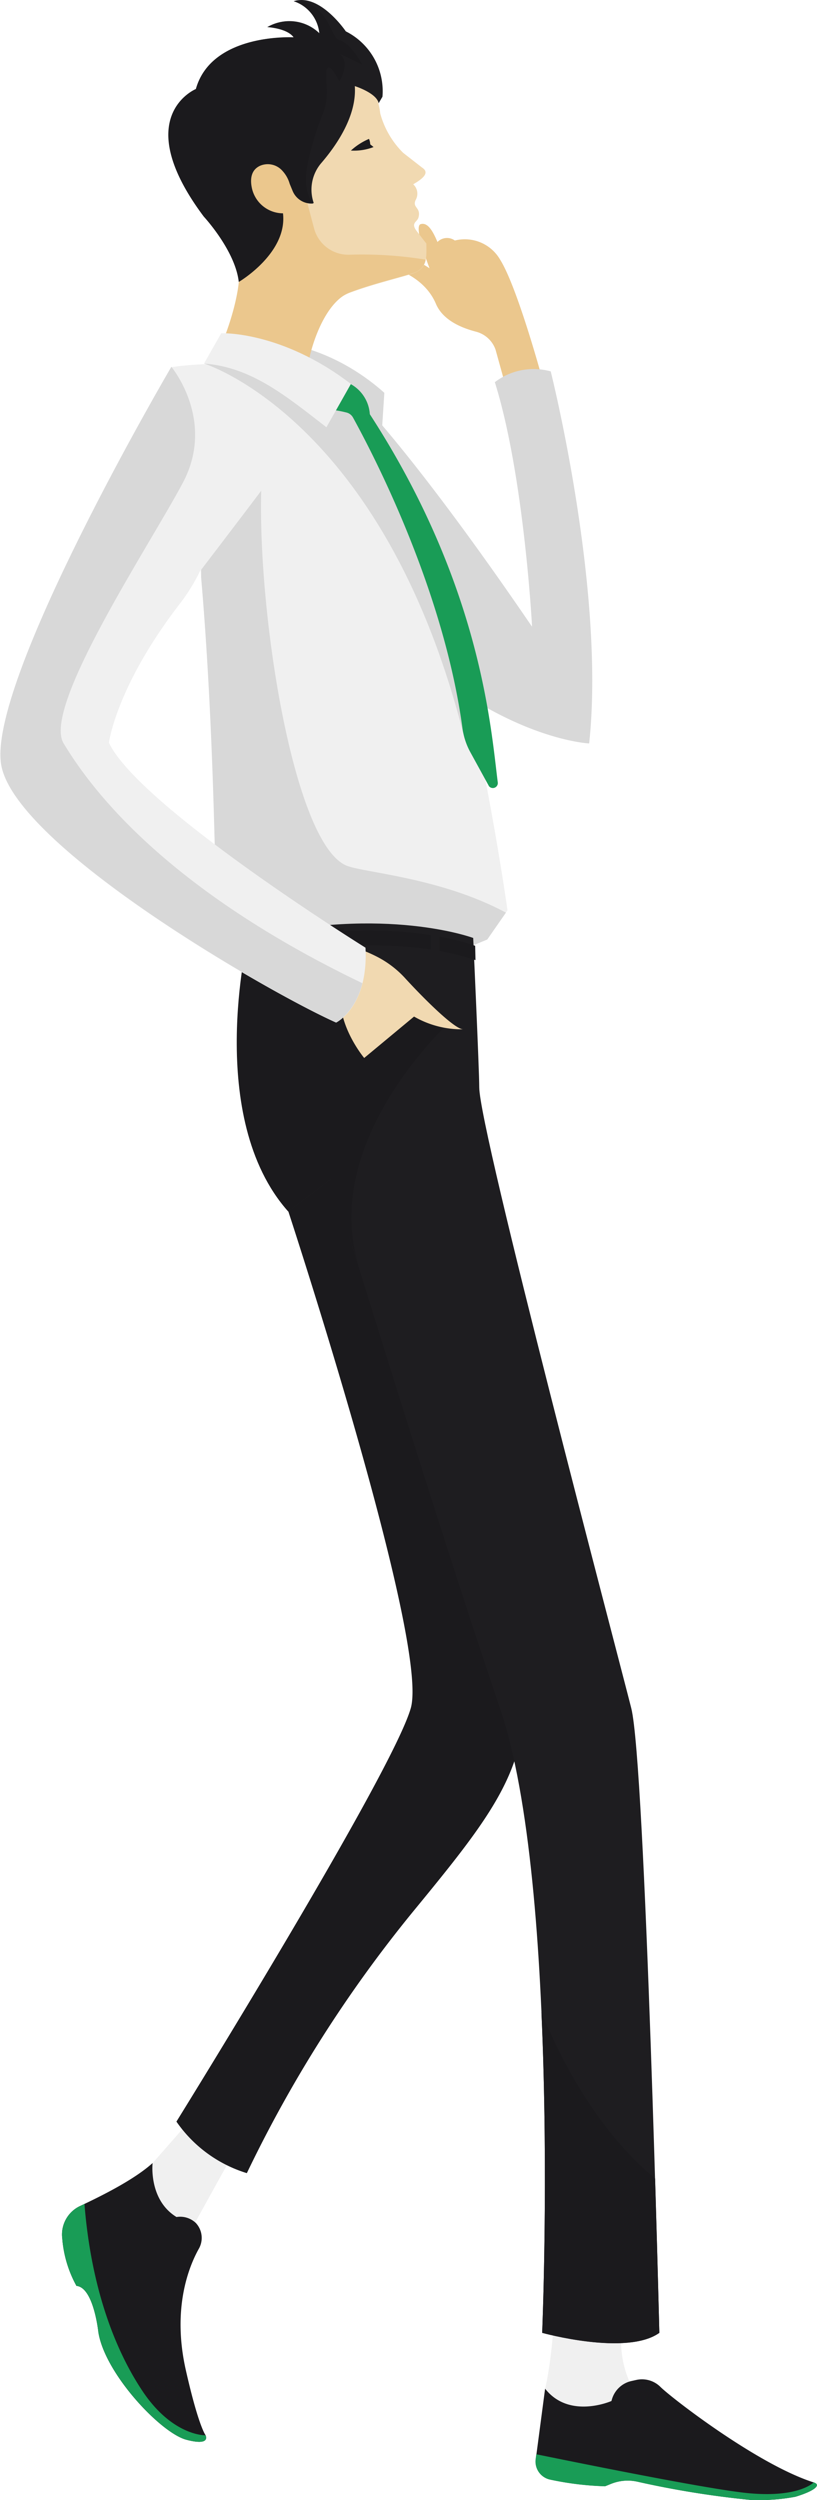 <svg xmlns="http://www.w3.org/2000/svg" version="1.1" xmlns:xlink="http://www.w3.org/1999/xlink" xmlns:svgjs="http://svgjs.com/svgjs" width="100.12" height="306.02"><svg xmlns="http://www.w3.org/2000/svg" version="1.1" xmlns:xlink="http://www.w3.org/1999/xlink" xmlns:svgjs="http://svgjs.com/svgjs" width="100.12" height="306.02" class="class-viyu0prjk"><svg xmlns="http://www.w3.org/2000/svg" viewBox="0 0 100.12 306.02" class="class-viyu0prjk">
    <g data-name="Layer 2">
        <g data-name="Layer 1">
            <path d="M60.73 42.81a3.45 3.45 0 00-2.36-2.2c-1.3-.34-4-1.18-4.95-3.42-1.27-3-4.37-4.17-5.68-4.52a.33.33 0 01-.1-.59c.76-.51 2.38-1 5 .76 0 0-2-5.12-1.1-5.4s1.54.93 2.07 2.18a1.64 1.64 0 012.13-.18 5 5 0 015.56 2.36c2.13 3.41 5.18 14.67 5.18 14.67l-4.18 2z" class="fill-skin-shadow"></path>
            <path d="M60.64 46.78a7.83 7.83 0 016.85-1.32S74.22 72.19 72.2 91c0 0-9.72-.42-21.68-10.89l-6-30.66s7 7.22 20.68 27.26c.01.04-.97-18.49-4.56-29.93z" class="fill-white-shadow"></path>
            <path d="M34 41.92s6.59.36 13.1 6.16l-.47 7.26z" class="fill-white-shadow"></path>
            <path d="M51.72 20.51l-2.31-1.8a10.77 10.77 0 01-2.81-4.81c-.51-4.49-4.32-7.81-4.32-7.81-1.73-3.8-11.12-.35-17.28 6.32s-2.8 11.7 2.17 13.51a6.22 6.22 0 011.59.88c.08.75 1.14 1.62 1.24 2.62C31.19 41.22 24.85 45 24.85 45l15.41 5.79s-3.2-3.42-3.9-5.55c-.13-.4 1.29-1.28 1.28-2.34 0-2 2.37-6 5.23-7.07s6.37-1.89 7.79-2.38c1.79-.62 1.59-2.05 1.59-3.64 0 0-.4-.5-1.18-1.52s.06-1.1.21-1.66c.36-1.3-.86-1.18-.3-2.23a1.55 1.55 0 00-.34-1.84l.49-.3c.87-.58 1.46-1.19.59-1.75z" class="fill-skin"></path>
            <path d="M36.36 45.21c-.13-.4 1.29 1.65 1.28.58 0-2 1.79-8.68 5.23-10 2.81-1.08 6.37-1.89 7.79-2.38a2.06 2.06 0 001.5-1.63 48.67 48.67 0 00-9.42-.6A4.34 4.34 0 0138.5 28l-2.32-8.73s6.67-6.78-3.61-2.62-3.42 14-3.42 14C30.39 36.18 26 44.78 26 44.78l11.27 2.35a8.24 8.24 0 01-.91-1.92z" class="fill-skin-shadow"></path>
            <path d="M46.87 11.84a8.19 8.19 0 00-4.49-8S39.19-.89 36 .15a4.62 4.62 0 013.22 4 5.28 5.28 0 00-6.39-.86s2.48.13 3.25 1.28c0 0-10.07-.62-12 6.3 0 0-8.24 3.36.94 15.59 0 0 3.86 4.13 4.29 8 0 0 5.94-3.48 5.37-8.35a3.92 3.92 0 01-3.83-3.18c-.31-1.6.33-2.34 1.05-2.68a2.39 2.39 0 012.75.6 3.91 3.91 0 01.9 1.6l.36.87a2.5 2.5 0 002.54 1.54 5 5 0 01.92-4.9c1.86-2.16 4.37-5.78 4.11-9.42 0 0 2.68.84 2.92 2.1" class="fill-hair"></path>
            <path d="M43 18.43A7.88 7.88 0 0145.22 17a1.83 1.83 0 01.15.67l.41.33a6.67 6.67 0 01-2.78.43z" class="fill-hair-shadow"></path>
            <path d="M62.19 111.42L59.71 115l-22.33 9.11-7.45-9.11-1.46-1.51a7.2 7.2 0 01-2-4.8c-.28-9.86-.76-43.49-5.49-63.74 0 0 12.78-2.18 21.24 3.63 12.46 8.54 19.97 62.84 19.97 62.84z" class="fill-white"></path>
            <path d="M24.65 70.7c1.37 15.89 1.62 31.69 1.8 37.94a7.2 7.2 0 002 4.8l1.48 1.56 7.45 9.11L59.71 115l2.29-3.29c-7.88-4.22-17-4.86-19.39-5.7-6.47-2.28-11-30.17-10.6-45.94 0 0-2.16 2.87-7.35 9.66" class="fill-white-shadow"></path>
            <path d="M27.09 255.22L16.74 267l4.89 9.17s7.24-13.09 10.81-19.51-5.35-1.44-5.35-1.44z" class="fill-white"></path>
            <path d="M32.13 126.57s-.82 14.27 3.21 21.73c0 0 17.31 52.69 15 60.78s-28.72 50.61-28.72 50.61a16.29 16.29 0 008.63 6.31 159.74 159.74 0 0120.29-31.92c13-15.81 17.05-21.12 10.73-40S48.8 127.81 48.8 127.81z" class="fill-color-0-shadow"></path>
            <path d="M78.69 294.14a12.34 12.34 0 01-2.57-7.14v-14.73h-7.88s.13 13.55-1.44 20.11c0 0 4.08 11.49 11.89 1.76z" class="fill-white"></path>
            <path d="M66.8 292.38L65.66 301a2.26 2.26 0 001.8 2.51 37.13 37.13 0 006.7.81l.72-.29a5.48 5.48 0 013.2-.28A114 114 0 0092 306a24.38 24.38 0 005.47-.39c2.34-.71 3.21-1.45 2.23-1.76-6.89-2.2-17.49-10.4-18.78-11.7a3.21 3.21 0 00-2.94-.84l-.67.15a3.22 3.22 0 00-2.31 2.19l-.07.24s-5.16 2.28-8.13-1.51zM18.7 264.76s-.52 4.5 2.93 6.61a2.79 2.79 0 012.37.73 2.68 2.68 0 01.34 3.2c-1.16 2.09-3.29 7.22-1.56 14.84 1.55 6.85 2.4 7.91 2.4 7.91s.77 1.4-2.35.58-10-8.1-10.78-13.19c0 0-.57-5.45-2.68-5.64a14.28 14.28 0 01-1.74-5.8 3.85 3.85 0 012.23-4c2.57-1.21 6.59-3.2 8.84-5.24z" class="fill-hair-shadow"></path>
            <path d="M30.41 114.81c16.85-4 27.58 0 27.58 0s.74 16.13.74 18.28c0 5.28 16.9 69.15 18.63 76s3.44 76.46 3.44 76.46c-4 2.87-14.36 0-14.36 0s2.3-54.58-5.17-76.46-19.94-62.5-19.94-62.5c-.25-.78-.48-1.54-.7-2.3l-5.29 4c-10.22-11.48-4.93-33.48-4.93-33.48z" class="fill-color-0"></path>
            <path d="M80.28 266.66c-7.1-5.87-11.55-14.56-13.93-20.36.9 20.13.09 39.24.09 39.24s10.34 2.87 14.36 0c0 0-.19-8.02-.52-18.88zM44 155.05c-1.67-5.2-2.7-8.47-2.7-8.47-.25-.78-.48-1.54-.7-2.3l-5.29 4c-10.22-11.49-4.93-33.49-4.93-33.49 1.76-.42 3.44-.75 5.06-1 7.32 3.58 14.23 9.86 19.76 11.23.03-.02-16.13 14.56-11.2 30.03z" class="fill-color-0-shadow"></path>
            <path d="M58.23 115.77s-10.87-4.24-28 0l-.41 1.89s16.22-4.26 28.45-.14z" class="fill-hair-shadow"></path>
            <path d="M33.09 118.92h-1.05v-4.4h1.05z" class="fill-hair-shadow"></path>
            <path d="M42.12 118.02h-1.05v-4.4h1.05z" class="fill-color-0-shadow"></path>
            <path d="M52.8 118.02h1.06v-3.6l-1.06-.81v4.41z" class="fill-color-0"></path>
            <path d="M44.63 129.5s-4-4.77-2.62-9.17c.5-1.61 2.32.75.74-2.87-1-2.25 1.41-1.38 3.36-.4a12.21 12.21 0 013.46 2.59c2 2.19 6 6.26 7.17 6.34a11.66 11.66 0 01-6-1.56" class="fill-skin"></path>
            <path d="M22.1 73.82C14.22 84 13.35 90.91 13.35 90.91 17.08 98.77 44.79 116 44.79 116c.38 7.24-3.6 9.17-3.6 9.17-8.6-3.85-38.88-21.38-41-31.31S21 44.9 21 44.9a22.7 22.7 0 011.1 28.92z" class="fill-white"></path>
            <path d="M25 44.5s21.9 6.7 31.76 45.24c0 0-1.08-48.95-31.76-45.24z" class="fill-white-shadow"></path>
            <path d="M41.2 46.47a4.54 4.54 0 014.12 4.23C59 71.75 60.16 89.25 61 95.76a.61.61 0 01-1.08.47L57.6 92a8.44 8.44 0 01-.93-2.89c-2.24-16.47-10.41-32.55-13.41-38a1.27 1.27 0 00-.86-.63 12.5 12.5 0 00-3.27-.38c-2.62.27 2.07-3.63 2.07-3.63z" class="fill-color-1"></path>
            <path d="M22.41 59.09C18.35 66.74 5.11 86.59 7.8 91s11.2 17.16 36.61 29.35c-.94 3.68-3.22 4.79-3.22 4.79-8.6-3.85-38.88-21.38-41-31.31S21 44.9 21 44.9s5.47 6.53 1.41 14.19z" class="fill-white-shadow"></path>
            <path d="M25 44.5l2.11-3.71S34.48 40.47 43 47l-3 5.3c-5-3.88-9.23-7.37-15-7.8z" class="fill-white"></path>
            <path d="M24 10.9c1.94-6.92 12-6.3 12-6.3-.77-1.15-3.25-1.28-3.25-1.28a5.28 5.28 0 016.39.86A4.62 4.62 0 0036 .15a2.84 2.84 0 01.49-.1c4 .68 3.92 4.54 5.12 4.87 1.41.39 2.79 3 2.79 3l-2.82-1.37c1.49 1.09 0 3.41 0 3.41S39.7 6.08 40 10s-.62 3-2.17 9.46c-.7 2.93-.21 4.54.55 5.45a2.5 2.5 0 01-2.52-1.54l-.36-.87a3.91 3.91 0 00-.9-1.6 2.39 2.39 0 00-2.75-.6c-.72.34-1.36 1.08-1.05 2.68a3.92 3.92 0 003.83 3.18c.57 4.87-5.37 8.35-5.37 8.35-.43-3.85-4.29-8-4.29-8C15.8 14.26 24 10.9 24 10.9z" class="fill-hair-shadow"></path>
            <path d="M97.49 305.61A24.38 24.38 0 0192 306a114 114 0 01-13.94-2.24 5.48 5.48 0 00-3.2.28l-.72.29a37.13 37.13 0 01-6.7-.81 2.26 2.26 0 01-1.8-2.51l.08-.6c5.71 1.16 19.43 3.94 25 4.65 7 .9 9-1.21 9-1.21.98.31.11 1.05-2.23 1.76zM22.83 298.63c-3.12-.83-10-8.1-10.78-13.19 0 0-.57-5.45-2.68-5.64a14.28 14.28 0 01-1.74-5.8 3.85 3.85 0 012.23-4l.49-.23c.8 10.09 3.65 17.71 7.09 22.87 3.7 5.56 7.74 5.45 7.74 5.45.09.15.55 1.31-2.35.54z" class="fill-color-1"></path>
        </g>
    </g>
</svg></svg><style>.class-viyu0prjk .fill-skin {
  fill: #f1d9b1;
}
.class-viyu0prjk .fill-skin-shadow {
  fill: #ebc78d;
}
.class-viyu0prjk .fill-hair {
  fill: #1e1d20;
}
.class-viyu0prjk .fill-hair-shadow {
  fill: #1b1a1d;
}
.class-viyu0prjk .fill-white {
  fill: #f0f0f0;
}
.class-viyu0prjk .fill-white-shadow {
  fill: #d8d8d8;
}
.class-viyu0prjk .fill-white-shadow-extra {
  fill: #c2c2c2;
}
.class-viyu0prjk .stop-color-white {
  stop-color: #f0f0f0;
}
.class-viyu0prjk .stop-color-white-shadow {
  stop-color: #d8d8d8;
}
.class-viyu0prjk .stop-color-white-shadow-extra {
  stop-color: #c2c2c2;
}
.class-viyu0prjk .stroke-white {
  stroke: #f0f0f0;
}
.class-viyu0prjk .stroke-white-shadow {
  stroke: #d8d8d8;
}
.class-viyu0prjk .stroke-white-shadow-extra {
  stroke: #b5b5b5;
}
.class-viyu0prjk .fill-yellow {
  fill: #eaea00;
}
.class-viyu0prjk .fill-yellow-shadow {
  fill: #dada00;
}
.class-viyu0prjk .fill-yellow-shadow-extra {
  fill: #cbcb00;
}
.class-viyu0prjk .stop-color-yellow {
  stop-color: #eaea00;
}
.class-viyu0prjk .stop-color-yellow-shadow {
  stop-color: #dada00;
}
.class-viyu0prjk .stop-color-yellow-shadow-extra {
  stop-color: #cbcb00;
}
.class-viyu0prjk .fill-green {
  fill: #199c56;
}
.class-viyu0prjk .fill-green-shadow {
  fill: #168c4d;
}
.class-viyu0prjk .fill-green-shadow-extra {
  fill: #147e45;
}
.class-viyu0prjk .stop-color-green {
  stop-color: #199c56;
}
.class-viyu0prjk .stop-color-green-shadow {
  stop-color: #168c4d;
}
.class-viyu0prjk .stop-color-green-shadow-extra {
  stop-color: #147e45;
}
.class-viyu0prjk .stroke-green {
  stroke: #199c56;
}
.class-viyu0prjk .stroke-green-shadow {
  stroke: #168c4d;
}
.class-viyu0prjk .stroke-green-shadow-extra {
  stroke: #127540;
}
.class-viyu0prjk .fill-red {
  fill: #ce3827;
}
.class-viyu0prjk .fill-red-shadow {
  fill: #b93223;
}
.class-viyu0prjk .fill-red-shadow-extra {
  fill: #a62d1f;
}
.class-viyu0prjk .stop-color-red {
  stop-color: #ce3827;
}
.class-viyu0prjk .stop-color-red-shadow {
  stop-color: #b93223;
}
.class-viyu0prjk .stop-color-red-shadow-extra {
  stop-color: #a62d1f;
}
.class-viyu0prjk .fill-orange {
  fill: #f09c25;
}
.class-viyu0prjk .fill-orange-shadow {
  fill: #e98f10;
}
.class-viyu0prjk .fill-orange-shadow-extra {
  fill: #d1800e;
}
.class-viyu0prjk .stop-color-orange {
  stop-color: #f09c25;
}
.class-viyu0prjk .stop-color-orange-shadow {
  stop-color: #e98f10;
}
.class-viyu0prjk .stop-color-orange-shadow-extra {
  stop-color: #d1800e;
}
.class-viyu0prjk .fill-blue {
  fill: #3b7ded;
}
.class-viyu0prjk .fill-blue-shadow {
  fill: #1f6bea;
}
.class-viyu0prjk .fill-blue-shadow-extra {
  fill: #145eda;
}
.class-viyu0prjk .stop-color-blue {
  stop-color: #3b7ded;
}
.class-viyu0prjk .stop-color-blue-shadow {
  stop-color: #1f6bea;
}
.class-viyu0prjk .stop-color-blue-shadow-extra {
  stop-color: #145eda;
}
.class-viyu0prjk .fill-color-0 {
  fill: #1e1d20;
}
.class-viyu0prjk .fill-color-0-shadow {
  fill: #1b1a1d;
}
.class-viyu0prjk .fill-color-0-shadow-extra {
  fill: #171618;
}
.class-viyu0prjk .stop-color-color-0 {
  stop-color: #1e1d20;
}
.class-viyu0prjk .fill-color-1 {
  fill: #199c56;
}
.class-viyu0prjk .fill-color-1-shadow {
  fill: #168c4d;
}
.class-viyu0prjk .fill-color-1-shadow-extra {
  fill: #127540;
}
.class-viyu0prjk .fill-body-detail {
  fill: #ffffff;
}
.class-viyu0prjk .stroke-color-0 {
  stroke: #1e1d20;
}
.class-viyu0prjk .stroke-color-0-shadow {
  stroke: #1b1a1d;
}
.class-viyu0prjk .stroke-color-0-shadow-extra {
  stroke: #171618;
}
.class-viyu0prjk .stroke-color-1 {
  stroke: #199c56;
}
.class-viyu0prjk .stroke-color-1-shadow {
  stroke: #168c4d;
}
.class-viyu0prjk .stroke-color-1-shadow-extra {
  stroke: #127540;
}</style></svg>